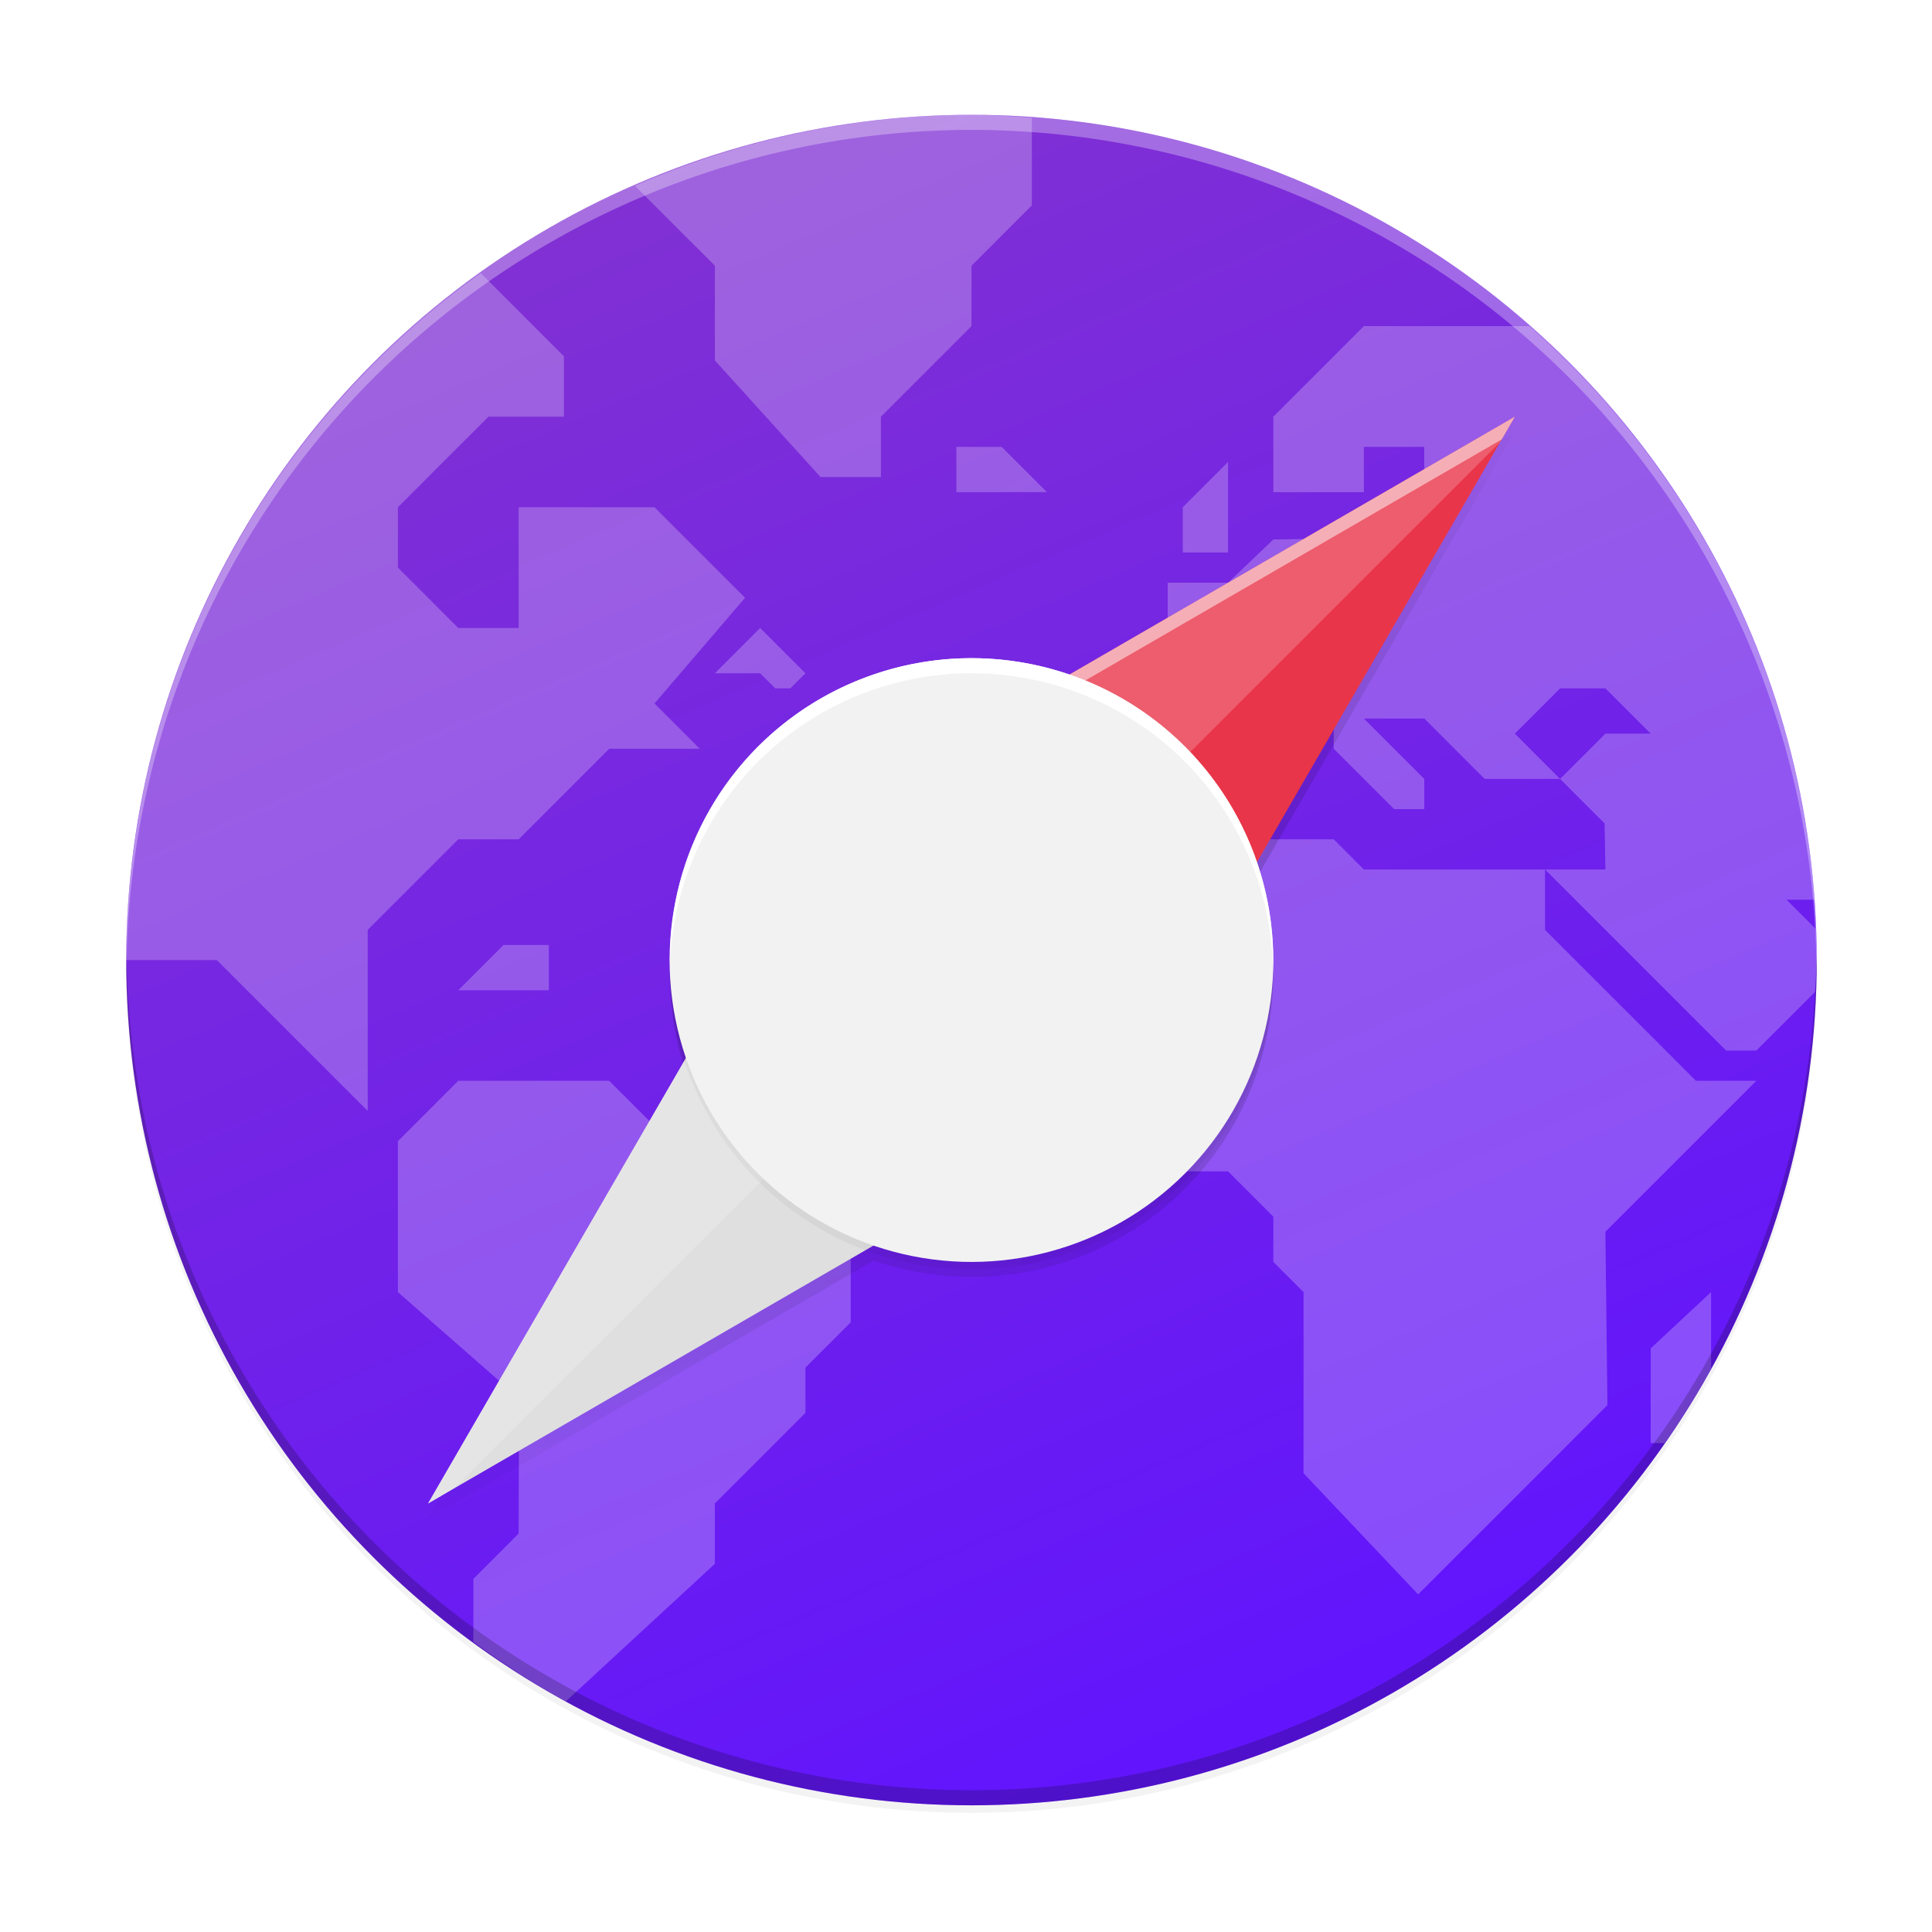 <?xml version="1.0" encoding="UTF-8" standalone="no"?>
<svg
   width="256"
   height="256"
   version="1.0"
   enable-background="new"
   id="svg72"
   sodipodi:docname="tor-browser.svg"
   inkscape:version="1.1.2 (0a00cf5339, 2022-02-04)"
   xmlns:inkscape="http://www.inkscape.org/namespaces/inkscape"
   xmlns:sodipodi="http://sodipodi.sourceforge.net/DTD/sodipodi-0.dtd"
   xmlns:xlink="http://www.w3.org/1999/xlink"
   xmlns="http://www.w3.org/2000/svg"
   xmlns:svg="http://www.w3.org/2000/svg">
  <sodipodi:namedview
     id="namedview74"
     pagecolor="#ffffff"
     bordercolor="#666666"
     borderopacity="1.0"
     inkscape:pageshadow="2"
     inkscape:pageopacity="0.0"
     inkscape:pagecheckerboard="0"
     showgrid="false"
     inkscape:zoom="2.4804688"
     inkscape:cx="128"
     inkscape:cy="128.20157"
     inkscape:window-width="1920"
     inkscape:window-height="1006"
     inkscape:window-x="0"
     inkscape:window-y="0"
     inkscape:window-maximized="1"
     inkscape:current-layer="svg72" />
  <defs
     id="defs36">
    <filter
       id="b"
       x="-0.012"
       y="-0.012"
       width="1.023"
       height="1.025"
       color-interpolation-filters="sRGB">
      <feGaussianBlur
         stdDeviation="1.16"
         id="feGaussianBlur2" />
    </filter>
    <linearGradient
       id="a">
      <stop
         offset="0"
         stop-opacity="0"
         id="stop5" />
      <stop
         offset=".515"
         id="stop7" />
      <stop
         offset="1"
         stop-opacity="0"
         id="stop9" />
    </linearGradient>
    <linearGradient
       id="d"
       x1="24"
       x2="280"
       y1="28"
       y2="284"
       gradientTransform="translate(-26.432 16.432)"
       gradientUnits="userSpaceOnUse">
      <stop
         offset="0"
         stop-color="#006FF4"
         id="stop12" />
      <stop
         offset="1"
         stop-color="#138EFE"
         id="stop14" />
    </linearGradient>
    <linearGradient
       id="g"
       x1="152"
       x2="152"
       y1="236"
       y2="76"
       gradientTransform="translate(-26.432 18.432)"
       gradientUnits="userSpaceOnUse"
       xlink:href="#a" />
    <filter
       id="h"
       x="-0.036"
       y="-0.036"
       width="1.072"
       height="1.072"
       color-interpolation-filters="sRGB">
      <feGaussianBlur
         stdDeviation="1.2"
         id="feGaussianBlur18" />
    </filter>
    <filter
       id="c"
       x="-0.023"
       y="-0.025"
       width="1.046"
       height="1.05"
       color-interpolation-filters="sRGB">
      <feGaussianBlur
         stdDeviation="2.32"
         id="feGaussianBlur21" />
    </filter>
    <linearGradient
       id="f"
       x1="296"
       x2="296"
       y1="-212"
       y2="236"
       gradientUnits="userSpaceOnUse">
      <stop
         offset="0"
         stop-color="#FFFEFE"
         id="stop24" />
      <stop
         offset=".125"
         stop-color="#FFFEFE"
         stop-opacity=".098"
         id="stop26" />
      <stop
         offset=".925"
         stop-opacity=".098"
         id="stop28" />
      <stop
         offset="1"
         stop-opacity=".498"
         id="stop30" />
    </linearGradient>
    <clipPath
       id="e">
      <path
         d="M361.938-212C507.235-212 528-191.287 528-46.125v116.25C528 215.286 507.235 236 361.937 236H214.063C68.766 236 48 215.286 48 70.125v-116.25C48-191.287 68.765-212 214.063-212z"
         fill="#9F4AC8"
         id="path33" />
    </clipPath>
    <filter
       inkscape:collect="always"
       style="color-interpolation-filters:sRGB"
       id="filter48967"
       x="-0.012"
       width="1.024"
       y="-0.012"
       height="1.024">
      <feGaussianBlur
         inkscape:collect="always"
         stdDeviation="1.12"
         id="feGaussianBlur48969" />
    </filter>
    <filter
       inkscape:collect="always"
       style="color-interpolation-filters:sRGB"
       id="filter48952"
       x="-0.048"
       width="1.096"
       y="-0.048"
       height="1.096">
      <feGaussianBlur
         inkscape:collect="always"
         stdDeviation="4.48"
         id="feGaussianBlur48954" />
    </filter>
    <linearGradient
       inkscape:collect="always"
       xlink:href="#linearGradient4195-3"
       id="linearGradient11065"
       x1="104"
       y1="44"
       x2="200"
       y2="268"
       gradientUnits="userSpaceOnUse"
       gradientTransform="translate(-23.275,-28.787)" />
    <linearGradient
       inkscape:collect="always"
       id="linearGradient4195-3">
      <stop
         style="stop-color:#8232d1;stop-opacity:1"
         offset="0"
         id="stop4197-6" />
      <stop
         style="stop-color:#6013ff;stop-opacity:1"
         offset="1"
         id="stop4199-7" />
    </linearGradient>
    <linearGradient
       inkscape:collect="always"
       xlink:href="#linearGradient4245"
       id="linearGradient2170"
       gradientUnits="userSpaceOnUse"
       gradientTransform="translate(-23.275,-26.787)"
       x1="152"
       y1="236"
       x2="152"
       y2="76" />
    <linearGradient
       inkscape:collect="always"
       id="linearGradient4245">
      <stop
         style="stop-color:#000000;stop-opacity:0"
         offset="0"
         id="stop4247" />
      <stop
         id="stop4253"
         offset="0.515"
         style="stop-color:#000000;stop-opacity:1" />
      <stop
         style="stop-color:#000000;stop-opacity:0;"
         offset="1"
         id="stop4249" />
    </linearGradient>
    <filter
       inkscape:collect="always"
       style="color-interpolation-filters:sRGB"
       id="filter1108"
       x="-0.012"
       width="1.024"
       y="-0.012"
       height="1.024">
      <feGaussianBlur
         inkscape:collect="always"
         stdDeviation="0.72"
         id="feGaussianBlur1110" />
    </filter>
    <filter
       inkscape:collect="always"
       style="color-interpolation-filters:sRGB"
       id="filter1086"
       x="-0.12"
       width="1.24"
       y="-0.12"
       height="1.24">
      <feGaussianBlur
         inkscape:collect="always"
         stdDeviation="7.2"
         id="feGaussianBlur1088" />
    </filter>
    <filter
       inkscape:collect="always"
       style="color-interpolation-filters:sRGB"
       id="filter1114"
       x="-0.036"
       width="1.072"
       y="-0.036"
       height="1.072">
      <feGaussianBlur
         inkscape:collect="always"
         stdDeviation="1.2"
         id="feGaussianBlur1116" />
    </filter>
    <linearGradient
       inkscape:collect="always"
       xlink:href="#linearGradient4245"
       id="linearGradient1060"
       gradientUnits="userSpaceOnUse"
       gradientTransform="translate(-23.275,-26.787)"
       x1="152"
       y1="236"
       x2="152"
       y2="76" />
  </defs>
  <circle
     style="display:inline;opacity:0.1;fill:#000000;fill-opacity:1;stroke:none;stroke-width:1;stroke-linecap:round;stroke-linejoin:round;stroke-miterlimit:4;stroke-dasharray:none;stroke-opacity:1;filter:url(#filter48967);enable-background:new"
     id="path11042-4"
     r="112"
     cy="128.213"
     cx="128.725" />
  <circle
     style="display:inline;opacity:0.2;fill:#000000;fill-opacity:1;stroke:none;stroke-width:1;stroke-linecap:round;stroke-linejoin:round;stroke-miterlimit:4;stroke-dasharray:none;stroke-opacity:1;filter:url(#filter48952);enable-background:new"
     id="path11042-9"
     r="112"
     cy="128.213"
     cx="128.725" />
  <circle
     style="display:inline;fill:url(#linearGradient11065);fill-opacity:1;stroke:none;stroke-width:1;stroke-linecap:round;stroke-linejoin:round;stroke-miterlimit:4;stroke-dasharray:none;stroke-opacity:1;enable-background:new"
     id="path11042"
     r="112"
     cy="127.213"
     cx="128.725" />
  <path
     style="color:#000000;display:inline;overflow:visible;visibility:visible;opacity:0.24;fill:#ffffff;fill-opacity:1;fill-rule:nonzero;stroke:none;stroke-width:64;stroke-linecap:butt;stroke-linejoin:miter;stroke-miterlimit:4;stroke-dasharray:none;stroke-dashoffset:0;stroke-opacity:1;marker:none;enable-background:accumulate"
     d="m 128.725,15.213 a 112,112 0 0 0 -44.594,9.406 l 10.594,10.594 v 12.541 l 14,15.459 h 8 v -8 l 12,-12 v -8 l 8,-8 v -11.6 a 112,112 0 0 0 -8,-0.4 z M 63.703,36.191 a 112,112 0 0 0 -46.979,91.021 h 12 l 20,20 v -24 l 12,-12 h 8 l 12,-12 h 12 l -6,-6 12,-14 -12,-12 H 68.725 v 16 h -8 l -8,-8 V 67.213 l 12,-12 h 10 v -8 z m 117.021,7.021 -12,12 v 10 h 12 v -6 h 8 v 8 l -4,4 -16,0.271 -6,5.729 h -8 v 8 l -6,6 v 12 h 12 l 8,-8 h 8 v 4 l 8,8 h 4 v -4 l -8,-8 h 8 l 8,8 h 10 l -6,-6 6,-6 h 6 l 6,6 h -6 l -6,6 5.891,5.891 0.109,6.109 h -8 l 24,24 h 4 l 4,-4 3.789,-3.789 a 112,112 0 0 0 0.211,-4.211 112,112 0 0 0 -0.146,-4.146 l -3.854,-3.854 h 3.709 a 112,112 0 0 0 -37.771,-76 z m 24,72 h -24 l -4,-4 h -24 l -14,14 v 20 l 10,10 h 14 l 6,6 v 6 l 4,4 v 24 l 15.189,16.055 25.08,-25.082 -0.27,-22.973 20,-20 h -8 l -20,-20 z m -78,-56 v 6 h 12 l -6,-6 z m 36,2 -6,6 v 6 h 6 z m -62,22 -6,6 h 6 l 2,2 h 2 l 2,-2 z m -34,42 -6,6 h 12 v -6 z m -6,18 -8,8 v 20 l 16.055,14.068 -0.055,17.932 -6,6 v 8.34 a 112,112 0 0 0 12.234,7.906 l 19.766,-18.246 v -8 l 12,-12 v -6 l 6,-6 v -16 l -8,-8 H 88.725 l -8,-8 z m 166,28 -8,7.459 v 12.541 h 1.859 a 112,112 0 0 0 6.141,-9.834 z"
     id="path4243"
     inkscape:connector-curvature="0" />
  <path
     style="color:#000000;display:inline;overflow:visible;visibility:visible;opacity:0.1;fill:url(#linearGradient1060);fill-opacity:1;fill-rule:nonzero;stroke:none;stroke-width:8;stroke-linecap:butt;stroke-linejoin:miter;stroke-miterlimit:4;stroke-dasharray:none;stroke-dashoffset:0;stroke-opacity:1;marker:none;filter:url(#filter1108);enable-background:accumulate"
     d="m 200.725,57.213 -59.043,34.184 a 40,40 0 0 0 -41.242,9.531 40,40 0 0 0 -9.516,41.215 l -34.199,59.07 59.043,-34.184 a 40,40 0 0 0 41.242,-9.531 40,40 0 0 0 9.516,-41.215 z"
     id="path1090"
     inkscape:connector-curvature="0" />
  <path
     inkscape:connector-curvature="0"
     id="path1060"
     d="m 200.725,57.213 -59.043,34.184 a 40,40 0 0 0 -41.242,9.531 40,40 0 0 0 -9.516,41.215 l -34.199,59.07 59.043,-34.184 a 40,40 0 0 0 41.242,-9.531 40,40 0 0 0 9.516,-41.215 z"
     style="color:#000000;display:inline;overflow:visible;visibility:visible;opacity:0.4;fill:url(#linearGradient2170);fill-opacity:1;fill-rule:nonzero;stroke:none;stroke-width:8;stroke-linecap:butt;stroke-linejoin:miter;stroke-miterlimit:4;stroke-dasharray:none;stroke-dashoffset:0;stroke-opacity:1;marker:none;filter:url(#filter1086);enable-background:accumulate" />
  <path
     style="color:#000000;display:inline;overflow:visible;visibility:visible;fill:#e93549;fill-opacity:1;fill-rule:nonzero;stroke:none;stroke-width:8;stroke-linecap:butt;stroke-linejoin:miter;stroke-miterlimit:4;stroke-dasharray:none;stroke-dashoffset:0;stroke-opacity:1;marker:none;enable-background:accumulate"
     d="m 109.525,108.013 91.2,-52.8 -52.8,91.2 z"
     id="path4223"
     inkscape:connector-curvature="0"
     sodipodi:nodetypes="cccc"
     inkscape:transform-center-x="-49.439085"
     inkscape:transform-center-y="-49.439063" />
  <path
     inkscape:connector-curvature="0"
     style="color:#000000;display:inline;overflow:visible;visibility:visible;opacity:0.5;fill:#ffffff;fill-opacity:1;fill-rule:nonzero;stroke:none;stroke-width:8;stroke-linecap:butt;stroke-linejoin:miter;stroke-miterlimit:4;stroke-dasharray:none;stroke-dashoffset:0;stroke-opacity:1;marker:none;enable-background:accumulate"
     d="m 200.725,55.213 -91.199,52.801 -52.801,91.199 1.742,-1.008 51.059,-88.191 89.457,-51.793 z"
     id="path1123" />
  <path
     sodipodi:nodetypes="cccc"
     inkscape:connector-curvature="0"
     id="path4225"
     d="m 109.525,108.013 -52.8,91.2 91.2,-52.8 z"
     style="color:#000000;display:inline;overflow:visible;visibility:visible;fill:#dfdfdf;fill-opacity:1;fill-rule:nonzero;stroke:none;stroke-width:8;stroke-linecap:butt;stroke-linejoin:miter;stroke-miterlimit:4;stroke-dasharray:none;stroke-dashoffset:0;stroke-opacity:1;marker:none;enable-background:accumulate"
     inkscape:transform-center-x="49.43906"
     inkscape:transform-center-y="49.439082" />
  <path
     inkscape:connector-curvature="0"
     style="color:#000000;display:inline;overflow:visible;visibility:visible;opacity:0.2;fill:#ffffff;fill-opacity:1;fill-rule:nonzero;stroke:none;stroke-width:8;stroke-linecap:butt;stroke-linejoin:miter;stroke-miterlimit:4;stroke-dasharray:none;stroke-dashoffset:0;stroke-opacity:1;marker:none;enable-background:accumulate"
     d="m 200.725,55.213 -91.199,52.801 -52.801,91.199 3.359,-1.945 69.348,-69.348 69.348,-69.348 z"
     id="path923" />
  <circle
     transform="rotate(45,21.905,-41.989)"
     r="40"
     cy="2.828"
     cx="217.789"
     id="circle1112"
     style="color:#000000;display:inline;overflow:visible;visibility:visible;opacity:0.2;fill:#000000;fill-opacity:1;fill-rule:nonzero;stroke:none;stroke-width:8;stroke-linecap:butt;stroke-linejoin:miter;stroke-miterlimit:4;stroke-dasharray:none;stroke-dashoffset:0;stroke-opacity:1;marker:none;filter:url(#filter1114);enable-background:accumulate" />
  <circle
     style="color:#000000;display:inline;overflow:visible;visibility:visible;fill:#f2f2f2;fill-opacity:1;fill-rule:nonzero;stroke:none;stroke-width:8;stroke-linecap:butt;stroke-linejoin:miter;stroke-miterlimit:4;stroke-dasharray:none;stroke-dashoffset:0;stroke-opacity:1;marker:none;enable-background:accumulate"
     id="path4221"
     cx="180.975"
     cy="-1.069"
     r="40"
     transform="rotate(45)" />
  <path
     inkscape:connector-curvature="0"
     style="color:#000000;display:inline;overflow:visible;visibility:visible;fill:#ffffff;fill-opacity:1;fill-rule:nonzero;stroke:none;stroke-width:8;stroke-linecap:butt;stroke-linejoin:miter;stroke-miterlimit:4;stroke-dasharray:none;stroke-dashoffset:0;stroke-opacity:1;marker:none;enable-background:accumulate"
     d="m 129.309,87.217 a 40,40 0 0 0 -28.869,11.711 40,40 0 0 0 -11.664,28.99 40,40 0 0 1 11.664,-26.99 40,40 0 0 1 56.57,0 40,40 0 0 1 11.664,27.58 40,40 0 0 0 -11.664,-29.58 40,40 0 0 0 -27.701,-11.711 z"
     id="circle1118" />
  <path
     inkscape:connector-curvature="0"
     style="display:inline;opacity:0.2;fill:#000000;fill-opacity:1;stroke:none;stroke-width:1;stroke-linecap:round;stroke-linejoin:round;stroke-miterlimit:4;stroke-dasharray:none;stroke-opacity:1;enable-background:new"
     d="m 128.725,239.213 a 112,112 0 0 1 -112,-112 112,112 0 0 1 0.041,-1.17 112,112 0 0 0 111.959,111.17 112,112 0 0 0 111.959,-110.83 112,112 0 0 1 0.041,0.83 112,112 0 0 1 -112,112 z"
     id="path11042-1-7" />
  <path
     style="display:inline;opacity:0.3;fill:#ffffff;fill-opacity:1;stroke:none;stroke-width:1;stroke-linecap:round;stroke-linejoin:round;stroke-miterlimit:4;stroke-dasharray:none;stroke-opacity:1;enable-background:new"
     d="M 128.725,15.213 A 112,112 0 0 0 16.725,127.213 a 112,112 0 0 0 0.041,1.17 112,112 0 0 1 111.959,-111.17 112,112 0 0 1 111.959,110.83 112,112 0 0 0 0.041,-0.83 112,112 0 0 0 -112,-112 z"
     id="path11042-1"
     inkscape:connector-curvature="0" />
</svg>
